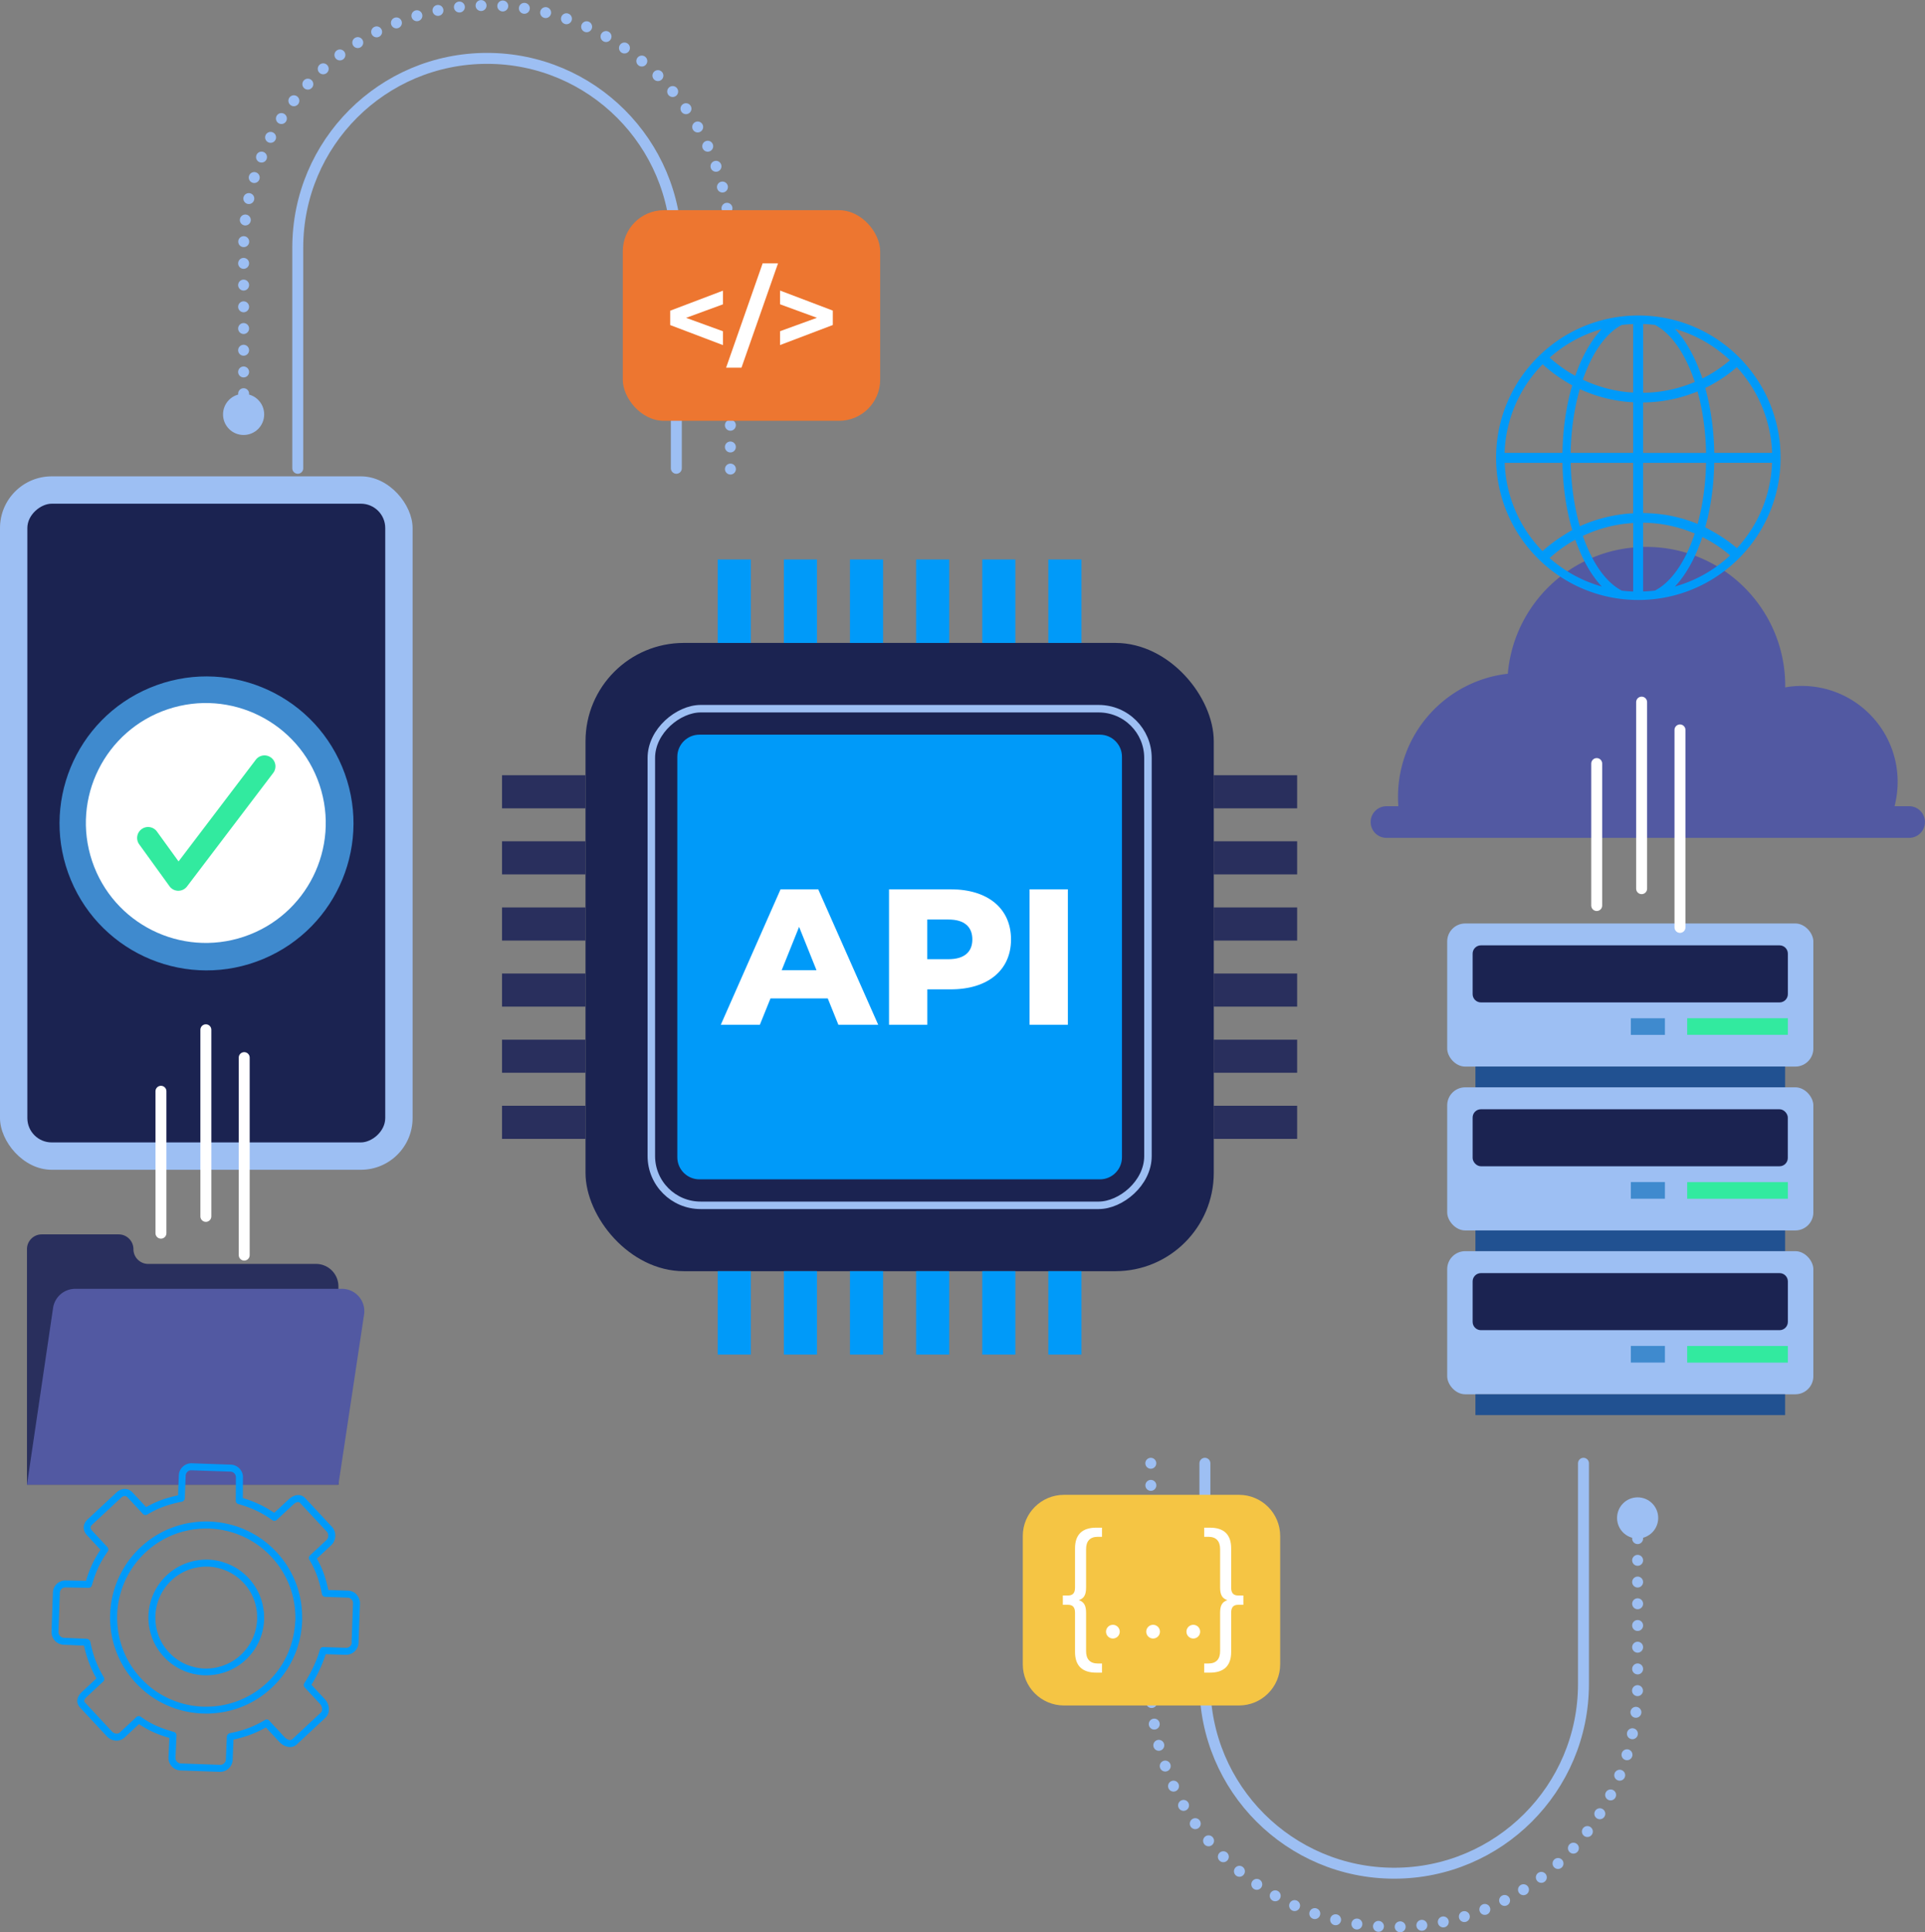 <svg xmlns="http://www.w3.org/2000/svg" xmlns:xlink="http://www.w3.org/1999/xlink" viewBox="0 0 351.88 353.21" xmlns:v="https://vecta.io/nano"><rect x="0" y="0" width="351.88" height="353.21" fill="#808080" stroke="none"/><style><![CDATA[.P{fill:#9dbff3}.Q{fill:#1b2351}.R{fill:#32ea9f}.S{fill:#3f8ace}.T{stroke-linejoin:round}.U{stroke:#9dbff3}.V{fill:#215191}.W{stroke-linecap:round}.X{stroke-width:2}.Y{fill:#009af9}.Z{stroke-dasharray:0 0 0 3.97}]]></style><rect x="264.54" y="168.8" width="66.93" height="26.16" rx="3.29" class="P"/><path d="M269.7 194.95h56.61v3.8H269.7z" class="V"/><use xlink:href="#B" class="Q"/><path d="M308.41 186.12h18.4v3.03h-18.4z" class="R"/><path d="M304.34 189.16h-6.23v-3.03h6.23z" class="S"/><rect x="264.54" y="198.75" width="66.93" height="26.16" rx="3.29" class="P"/><path d="M269.7 224.91h56.61v3.8H269.7z" class="V"/><rect x="269.19" y="202.76" width="57.61" height="10.42" rx="1.51" class="Q"/><path d="M308.41 216.08h18.4v3.04h-18.4z" class="R"/><path d="M304.34 219.11h-6.23v-3.04h6.23z" class="S"/><rect x="264.54" y="228.7" width="66.93" height="26.16" rx="3.29" class="P"/><path d="M269.7 254.86h56.61v3.8H269.7z" class="V"/><use xlink:href="#B" y="59.91" class="Q"/><path d="M308.41 246.03h18.4v3.04h-18.4z" class="R"/><path d="M304.34 249.06h-6.23v-3.04h6.23z" class="S"/><g fill="none" class="T U W X"><path d="M299.35 277.27h0"/><path d="M299.35,281.24v26.47c0,24.57-19.92,44.5-44.49,44.5h0c-24.57,0-44.49-19.92-44.49-44.5v-38.26" class="Z"/><path d="M210.36 267.47h0"/></g><path d="M295.59,277.46c0-2.08,1.68-3.76,3.76-3.76s3.76,1.68,3.76,3.76-1.68,3.76-3.76,3.76-3.76-1.68-3.76-3.76Z" class="P"/><g fill="none" class="T U W X"><path d="M44.53 75.93h0"/><path d="M44.53 71.96V45.49C44.53 20.92 64.45 1 89.02 1h0c24.57 0 44.49 19.92 44.49 44.49v38.26" class="Z"/><path d="M133.52 85.74h0"/></g><path d="M48.29,75.75c0,2.08-1.68,3.76-3.76,3.76s-3.76-1.68-3.76-3.76,1.68-3.76,3.76-3.76,3.76,1.68,3.76,3.76Z" class="P"/><path d="M348.99 147.37h-2.67c.35-1.42.56-2.92.56-4.46 0-9.68-7.85-17.53-17.53-17.53-1.04 0-2.04.08-3.02.27v-.27c0-14.04-11.37-25.41-25.41-25.41-13.29 0-24.18 10.18-25.3 23.18-11.31 1.29-20.07 10.87-20.07 22.51a24 24 0 0 0 .06 1.71h-2.17c-1.6 0-2.89 1.29-2.89 2.89s1.29 2.89 2.89 2.89h95.54c1.6 0 2.89-1.29 2.89-2.89s-1.29-2.89-2.89-2.89z" fill="#5259a2"/><rect y="87.07" width="75.42" height="126.75" rx="9.45" class="P"/><rect x="-20.67" y="117.74" width="116.75" height="65.42" rx="4.45" transform="matrix(0 1 -1 0 188.16 112.74)" class="Q"/><circle cx="37.71" cy="150.45" r="26.85" transform="matrix(.923 -.386 .386 .923 -55.13 26.2)" class="S"/><circle cx="37.71" cy="150.45" r="21.93" transform="matrix(.948 -.317 .317 .948 -45.82 19.76)" fill="#fff"/><path d="M32.6 162.82h-.02c-.63 0-1.23-.31-1.6-.83l-5.53-7.65a1.99 1.99 0 0 1 .45-2.79c.89-.65 2.14-.45 2.79.45l3.95 5.46 14.12-18.59c.67-.88 1.92-1.05 2.8-.38s1.05 1.92.38 2.8l-15.75 20.74a2 2 0 0 1-1.59.79z" class="R"/><path d="M24.39 228.33h0a2.7 2.7 0 0 0-2.7-2.7H7.63a2.7 2.7 0 0 0-2.7 2.7v43.06h56.93v-36.26a4.1 4.1 0 0 0-4.1-4.1H27.09a2.7 2.7 0 0 1-2.7-2.7z" fill="#292f5d"/><path d="M4.93 271.39l4.77-32.31a4.1 4.1 0 0 1 4.05-3.5H62.5c2.51 0 4.43 2.23 4.05 4.71l-4.69 31.1H4.93z" fill="#5259a2"/><path d="M299.48 57.67c-14.36 0-26 11.64-26 26s11.64 26 26 26 26-11.64 26-26-11.64-26-26-26zm-6.69 2.47c-1.18 1.25-2.27 2.84-3.24 4.75-.6 1.18-1.13 2.46-1.6 3.81-.21-.12-.42-.23-.63-.36-.16-.09-.31-.19-.47-.28a25.37 25.37 0 0 1-3.58-2.69c2.76-2.45 6-4.22 9.51-5.22zm-10.8 6.45c1.25 1.14 2.59 2.15 4.01 3.03.17.11.33.2.49.3.3.18.6.35.91.51-1.1 3.74-1.71 7.88-1.79 12.35h-10.58a24.23 24.23 0 0 1 6.95-16.19zm-6.95 18.01h10.57c.08 4.47.7 8.58 1.79 12.29-.31.16-.61.35-.91.53-.16.09-.32.2-.49.31-1.43.88-2.78 1.87-4.03 3.02a24.3 24.3 0 0 1-6.92-16.14zm8.22 17.41c1.12-1.01 2.32-1.92 3.6-2.72.16-.1.31-.19.47-.28l.63-.36c.47 1.35 1 2.62 1.6 3.81.97 1.91 2.06 3.5 3.24 4.75a24.38 24.38 0 0 1-9.54-5.2zm15.27 6.11h-.19a23.43 23.43 0 0 1-1.88-.16c-2.1-1.08-4.05-3.28-5.64-6.46-.55-1.1-1.05-2.29-1.48-3.54a24.41 24.41 0 0 1 5.4-1.84c.17-.04.35-.07.53-.11 1.08-.21 2.11-.34 3.27-.41v12.53zm0-14.3c-1.33.07-2.39.21-3.55.43-.17.03-.35.07-.56.11-1.95.41-3.83 1.01-5.63 1.84-1.01-3.5-1.59-7.46-1.67-11.6h11.41v9.22zm0-11.04h-11.42c.07-4.14.65-8.14 1.67-11.66 1.8.83 3.68 1.46 5.63 1.87l.56.11c1.17.22 2.23.37 3.56.43v9.25zm0-11.02a24.14 24.14 0 0 1-3.27-.41l-.53-.11c-1.87-.4-3.67-1.02-5.4-1.84.44-1.25.93-2.44 1.48-3.54 1.6-3.18 3.54-5.38 5.64-6.46a23.68 23.68 0 0 1 1.89-.16h.19v12.53zm25.41 11.02h-10.58c-.07-4.14-.64-8.25-1.65-11.86.32-.15.63-.32.95-.48l.5-.28a26.29 26.29 0 0 0 4.32-3.04 24.4 24.4 0 0 1 6.45 15.66zm-7.71-16.93c-1.2 1.02-2.5 1.93-3.87 2.71-.17.1-.33.18-.48.26l-.69.36c-.51-1.53-1.1-2.97-1.77-4.3-.97-1.91-2.06-3.5-3.24-4.75 3.75 1.06 7.17 3.01 10.05 5.72zm-15.88-6.62h.26c.63.03 1.27.08 1.9.16 2.1 1.08 4.06 3.28 5.66 6.46.62 1.23 1.16 2.56 1.63 3.97a24.85 24.85 0 0 1-5.5 1.62c-.17.03-.37.06-.56.09-1.1.17-2.22.25-3.38.27V59.23zm0 14.34c1.16-.02 2.44-.11 3.61-.28.22-.03.41-.06.57-.09a26.81 26.81 0 0 0 5.77-1.65c.95 3.42 1.49 7.26 1.56 11.24h-11.51v-9.21zm0 11.03h11.51c-.08 3.98-.61 7.78-1.55 11.17-1.85-.77-3.77-1.3-5.75-1.64-.16-.03-.38-.05-.59-.08-1.18-.17-2.46-.26-3.62-.27V84.6zm2.15 23.35a23.93 23.93 0 0 1-1.9.16h-.25V95.54c1.16.02 2.28.1 3.38.27l.55.09c1.89.33 3.74.87 5.51 1.62-.47 1.41-1.01 2.74-1.62 3.97-1.6 3.18-3.55 5.38-5.66 6.46zm3.67-.74c1.18-1.25 2.27-2.84 3.24-4.75.67-1.33 1.26-2.77 1.77-4.3.23.12.46.23.69.36.15.08.3.17.48.26a24.45 24.45 0 0 1 3.9 2.74 24.28 24.28 0 0 1-10.08 5.69zm11.34-7c-1.35-1.16-2.81-2.16-4.35-3.02l-.5-.28c-.31-.17-.63-.36-.95-.52 1-3.59 1.57-7.49 1.64-11.8h10.57c-.24 6.13-2.61 11.47-6.42 15.62zM48.21 294.52l-.07-.5-.09-.5-.05-.25-.13-.5c-.46-1.62-1.28-3.07-2.43-4.31-.93-1-2.02-1.79-3.25-2.37h0l-.33-.15-.31-.13-.97-.33-.49-.13-.5-.1-.25-.04c-.48-.08-.97-.12-1.46-.13a11.8 11.8 0 0 0-1.46.08l-.58.09c-.58.1-1.16.26-1.71.46-1.35.48-2.57 1.23-3.63 2.21-2.18 2.03-3.4 4.89-3.37 7.87a9.67 9.67 0 0 0 .04.76l.02.25.07.5c.08.51.2 1.01.35 1.49l.16.49c.48 1.33 1.22 2.53 2.2 3.58 1.16 1.24 2.54 2.16 4.13 2.74l.49.16c.24.08.49.14.74.2l.5.1.25.04.5.07c.25.03.5.05.76.05h.38.13c.42 0 .85-.04 1.26-.09l.5-.08.5-.1.74-.2a10.57 10.57 0 0 0 4.07-2.36c.65-.61 1.23-1.3 1.71-2.04l.27-.45.36-.69.21-.47.13-.32.22-.65.14-.49.09-.4.07-.35.04-.25.07-.5.02-.25.03-.51v-.25l-.03-1.02-.02-.25zM47 296c0 .15-.01.3-.03.44l-.02.23-.06.45-.04.22-.06.31c-.02.12-.05.23-.08.35l-.12.43-.2.57-.11.28-.19.41-.32.61-.24.39c-.42.66-.93 1.26-1.5 1.8-1.03.96-2.24 1.66-3.58 2.08l-.65.18-.44.09-.44.07c-.37.05-.74.08-1.11.08h-.45c-.22 0-.45-.02-.67-.05l-.44-.06-.22-.04-.44-.09-.65-.18-.43-.14c-1.39-.5-2.61-1.31-3.63-2.41a9.09 9.09 0 0 1-1.93-3.15l-.14-.43c-.13-.43-.24-.87-.3-1.31l-.06-.45-.02-.22-.03-.67c-.03-2.62 1.05-5.14 2.96-6.93.93-.87 2-1.52 3.19-1.95.49-.18 1-.31 1.51-.4l.51-.08c.37-.05.75-.07 1.13-.07h.16c.43 0 .86.04 1.29.11l.22.04.44.09c.15.03.29.07.43.11a7.72 7.72 0 0 1 .85.29l.28.11.29.13c1.08.51 2.04 1.21 2.86 2.09a9.1 9.1 0 0 1 2.14 3.8l.11.43.05.22.08.44.06.44.02.22.03.9v.22zm18.21-4.52a2.3 2.3 0 0 0-1.59-.73l-3.61-.12c-.41-1.96-.96-3.74-2.09-5.74l2.64-2.46c.92-.86.98-2.41.13-3.33l-4.87-5.23a1.76 1.76 0 0 0-1.63-.56c-.48.08-.97.35-1.42.76l-2.65 2.46c-1.76-1.2-3.56-2.05-5.73-2.7l.02-3.74c.04-1.26-.95-2.32-2.21-2.37l-7.14-.25c-1.25-.04-2.33.95-2.37 2.21l-.14 3.65c-2.27.48-4.02 1.13-5.83 2.15l-2.46-2.64c-.43-.46-.94-.69-1.52-.67-.52.02-1.03.25-1.48.67l-5.23 4.87c-.92.86-.97 2-.12 2.92l2.46 2.65c-1.17 1.72-1.99 3.47-2.65 5.67l-3.69-.06c-.6-.02-1.19.2-1.64.62a2.29 2.29 0 0 0-.72 1.59l-.25 7.15a2.31 2.31 0 0 0 2.22 2.39l3.72.16c.47 2.18 1.19 4.11 2.26 6l-2.64 2.46c-1.01.94-1.13 2.02-.33 2.88l4.87 5.23c.9.96 2.35 1.07 3.24.24l2.65-2.47c1.87 1.27 3.56 1.95 5.55 2.53l-.16 3.58c-.04 1.26.95 2.32 2.21 2.37l7.15.25h.08a2.28 2.28 0 0 0 1.56-.62c.45-.42.71-.99.73-1.59l.15-3.69c2.21-.47 4.07-1.17 5.92-2.21l2.46 2.64c.83.89 2.24 1.35 3.2.45l5.23-4.87c.96-.9.73-2.49-.08-3.36l-2.48-2.66c1.13-1.82 2.03-3.77 2.6-5.59l3.64.11a2.31 2.31 0 0 0 1.64-.61 2.26 2.26 0 0 0 .73-1.59l.26-7.14c.02-.61-.19-1.19-.61-1.64zm-.91 8.74c0 .27-.13.52-.32.71-.2.19-.47.28-.74.27l-4.13-.13c-.32-.02-.55.18-.63.46-.56 1.98-1.57 4.16-2.85 6.14a.65.65 0 0 0 .08.79l2.8 3.01c.38.41.53 1.21.14 1.57l-5.23 4.87c-.39.36-1.06 0-1.41-.39l-2.8-3.01c-.2-.22-.53-.27-.79-.11-2.01 1.2-3.92 1.92-6.4 2.4a.6.6 0 0 0-.38.24l-.05.06c-.08.1-.12.23-.13.36l-.17 4.13c0 .27-.13.53-.33.72a.97.97 0 0 1-.74.28l-7.15-.25c-.56-.02-1.01-.49-.99-1.05l.18-4.07c.01-.29-.18-.56-.46-.64-2.23-.63-4.02-1.31-6.07-2.78a.59.59 0 0 0-.36-.11c-.16 0-.33.06-.45.18l-3.01 2.8c-.42.39-1.08.21-1.45-.18l-4.87-5.23c-.17-.18-.42-.45.26-1.09l3.01-2.8c.22-.2.27-.53.11-.79-1.22-2.05-1.98-4.04-2.45-6.45-.03-.14-.1-.27-.21-.36l-.09-.07c-.11-.09-.24-.14-.38-.15l-4.15-.18c-.56-.02-1.02-.51-1-1.08l.25-7.15c0-.27.12-.53.32-.71.2-.19.45-.28.74-.27l4.18.07c.32 0 .54-.18.62-.46.7-2.5 1.54-4.29 2.89-6.17.18-.24.14-.59-.06-.81l-2.8-3.01c-.38-.41-.36-.74.06-1.13l5.23-4.87c.22-.2.45-.32.66-.33.21 0 .38.08.55.27l2.8 3.01c.2.22.53.26.79.11 1.96-1.17 3.8-1.85 6.34-2.35a.7.7 0 0 0 .46-.38c.04-.08.06-.17.06-.25l.16-4.12c.02-.56.5-1.02 1.06-.99l7.14.25c.56.02 1 .49.98 1.07l-.02 4.24c0 .29.19.54.46.61 2.43.69 4.3 1.57 6.22 2.95.25.18.59.14.82-.06l3.01-2.8c.26-.24.53-.4.77-.44.2-.03.34.02.49.17l4.87 5.23c.38.41.35 1.15-.07 1.54l-3.01 2.8c-.22.2-.27.53-.11.79 1.31 2.2 1.87 4.11 2.3 6.29.05.24.23.42.46.48a.75.75 0 0 0 .21.02l4.03.14a.98.98 0 0 1 .71.32c.19.2.28.46.27.73l-.26 7.14zm-9.16-6.45l-.11-.84-.15-.83-.09-.42-.21-.82c-.76-2.69-2.12-5.1-4.04-7.16a17.36 17.36 0 0 0-5.39-3.93h0l-.55-.25-.52-.21c-.53-.21-1.07-.39-1.61-.54l-.82-.21-.83-.17-.42-.07c-.8-.12-1.61-.2-2.42-.21s-1.63.03-2.43.13l-.97.14c-.97.17-1.92.43-2.85.76-2.24.8-4.26 2.04-6.02 3.67-3.61 3.36-5.65 8.13-5.59 13.07 0 .42.03.85.06 1.26.01.14.03.28.04.42a24.13 24.13 0 0 0 .11.84c.13.84.32 1.67.58 2.48.08.27.18.54.27.81.8 2.21 2.03 4.21 3.65 5.94 1.92 2.06 4.22 3.59 6.85 4.54.27.1.54.19.8.27.4.12.82.24 1.23.33.27.06.55.12.83.17a6.13 6.13 0 0 0 .42.07l.84.11a13.34 13.34 0 0 0 1.26.09c.21 0 .42.01.63.01h.21c.7 0 1.41-.06 2.1-.15l.84-.13c.28-.05.55-.11.83-.17a24.68 24.68 0 0 0 1.23-.33 17.28 17.28 0 0 0 6.75-3.92 17.28 17.28 0 0 0 2.83-3.39c.16-.24.31-.49.45-.74a24.75 24.75 0 0 0 .6-1.14l.35-.78.21-.53c.13-.35.26-.71.37-1.07l.23-.81c.06-.22.11-.44.15-.66l.12-.58c.02-.14.05-.28.07-.42l.11-.83a5.96 5.96 0 0 0 .04-.42l.05-.84v-.42c0-.56-.01-1.12-.06-1.68-.01-.14-.03-.28-.04-.42zm-1.17 2.48c0 .26-.03.52-.05.78-.01.13-.02.26-.04.39l-.1.78c-.02.13-.04.26-.07.38-.03.18-.07.36-.11.54a13.4 13.4 0 0 1-.14.61c-.06.25-.14.51-.21.76-.1.33-.22.67-.34.99l-.19.49c-.1.24-.21.48-.32.72-.17.36-.36.72-.55 1.06-.13.23-.27.46-.42.69-.74 1.15-1.62 2.21-2.63 3.15a16.15 16.15 0 0 1-6.26 3.64c-.38.12-.76.22-1.14.31a21.06 21.06 0 0 1-.77.16 11.11 11.11 0 0 1-.77.12 15.84 15.84 0 0 1-1.95.14h-.78c-.39-.01-.78-.04-1.17-.08l-.78-.1a5.32 5.32 0 0 1-.39-.07 21.06 21.06 0 0 1-.77-.16c-.38-.09-.76-.19-1.14-.31l-.75-.25c-2.44-.88-4.58-2.3-6.36-4.21-1.5-1.61-2.64-3.47-3.38-5.51-.09-.25-.18-.5-.25-.75a16.32 16.32 0 0 1-.53-2.3c-.04-.26-.07-.52-.1-.78-.01-.13-.03-.26-.04-.39a22.91 22.91 0 0 1-.06-1.17c-.06-4.58 1.84-9 5.19-12.12 1.63-1.52 3.51-2.66 5.58-3.41.86-.31 1.74-.54 2.64-.7.3-.05.6-.1.9-.13.65-.08 1.32-.12 1.98-.12h.28c.75.01 1.51.08 2.25.19a5.32 5.32 0 0 1 .39.07l.77.16c.25.06.51.12.76.2.5.14 1.01.31 1.49.5.16.06.32.13.48.2.17.07.34.15.51.23 1.89.89 3.57 2.11 5 3.65 1.78 1.91 3.04 4.15 3.75 6.64l.2.76c.03.13.06.25.08.38l.14.77c.04.26.07.52.1.78.01.13.03.26.04.39a20.53 20.53 0 0 1 .06 1.56v.39z" class="Y"/><g fill="none" class="T W X"><path d="M37.63 222.34v-34.11m-8.21 37.18v-25.94m15.22 29.95v-36.1m255.44-30.88v-34.1m-8.21 37.18v-25.95m15.22 29.95v-36.1" stroke="#fff"/><path d="M220.25 267.47v40.33c0 19.11 15.49 34.6 34.6 34.6h0c19.11 0 34.6-15.49 34.6-34.6v-40.33M123.63 85.6V45.27c0-19.11-15.49-34.6-34.6-34.6h0c-19.11 0-34.6 15.49-34.6 34.6V85.6" class="U"/></g><rect x="113.84" y="38.42" width="47.05" height="38.5" rx="7.52" fill="#ed7630"/><path d="M132.15 55.63l-6.74 2.47 6.74 2.45v2.53l-9.64-3.66v-2.63l9.64-3.66v2.51zm7.26-7.5h2.81l-6.68 19.07h-2.81l6.68-19.07zm12.82 8.65v2.63l-9.64 3.66v-2.53l6.74-2.45-6.74-2.47v-2.51l9.64 3.66z" fill="#fff"/><path d="M194.48,273.24h32.01c4.15,0,7.52,3.37,7.52,7.52v23.46c0,4.15-3.37,7.52-7.52,7.52h-32.01c-4.15,0-7.52-3.37-7.52-7.52v-23.46c0-4.15,3.37-7.52,7.52-7.52Z" fill="#f5c544"/><g fill="#fff"><path d="M197.2 292.49c.91.31 1.33.91 1.33 2.32v6.99c0 1.44.68 2.27 2.15 2.27h.76v1.67h-1.05c-2.55 0-3.88-1.25-3.88-3.77v-7.19c0-1.02-.45-1.44-1.27-1.44h-.96v-1.7h.96c.82 0 1.27-.42 1.27-1.44v-7.19c0-2.52 1.33-3.77 3.88-3.77h1.05v1.67h-.76c-1.47 0-2.15.82-2.15 2.27v6.99c0 1.42-.42 2.01-1.33 2.32zm25.83-2.32v-6.99c0-1.44-.68-2.27-2.15-2.27h-.76v-1.67h1.05c2.55 0 3.88 1.25 3.88 3.77v7.19c0 1.02.45 1.44 1.27 1.44h.96v1.7h-.96c-.82 0-1.27.42-1.27 1.44v7.19c0 2.52-1.33 3.77-3.88 3.77h-1.05v-1.67h.76c1.47 0 2.15-.82 2.15-2.27v-6.99c0-1.42.42-2.01 1.33-2.32-.91-.31-1.33-.91-1.33-2.32z"/><use xlink:href="#C"/><use xlink:href="#C" x="-7.35"/><use xlink:href="#C" x="-14.7"/></g><rect x="107.03" y="117.52" width="114.84" height="114.84" rx="17.97" class="Q"/><rect x="119.05" y="129.54" width="90.78" height="90.78" rx="9.01" transform="matrix(0 1 -1 0 339.38 10.49)" stroke-width="1.37" fill="none" class="T U"/><path d="M205.09 138.33v73.2c0 2.23-1.81 4.04-4.04 4.04h-73.2c-2.23 0-4.04-1.81-4.04-4.04v-73.2c0-2.23 1.81-4.04 4.04-4.04h73.2c2.23 0 4.04 1.81 4.04 4.04z" class="Y"/><path d="M151.3 182.5h-10.46l-1.94 4.81h-7.14l10.92-24.75h6.89l10.96 24.75h-7.28l-1.94-4.81zm-2.05-5.16l-3.18-7.92-3.18 7.92h6.36zm35.56-5.62c0 5.62-4.24 9.12-10.99 9.12h-4.31v6.47h-7v-24.75h11.31c6.75 0 10.99 3.5 10.99 9.16zm-7.07 0c0-2.3-1.45-3.64-4.35-3.64h-3.89v7.25h3.89c2.9 0 4.35-1.34 4.35-3.61zm10.46-9.16h7v24.75h-7v-24.75z" fill="#fff"/><g class="Y"><use xlink:href="#D"/><use xlink:href="#D" x="12.09"/><use xlink:href="#D" x="24.17"/><use xlink:href="#D" x="36.26"/><use xlink:href="#D" x="48.35"/><use xlink:href="#D" x="60.43"/><use xlink:href="#D" y="130.08"/><use xlink:href="#D" x="12.09" y="130.08"/><use xlink:href="#D" x="24.17" y="130.08"/><use xlink:href="#D" x="36.26" y="130.08"/><use xlink:href="#D" x="48.35" y="130.08"/><use xlink:href="#D" x="60.43" y="130.08"/></g><path d="M91.77 202.12h15.25v6.05H91.77zm0-12.08h15.25v6.05H91.77zm0-12.09h15.25V184H91.77zm0-12.08h15.25v6.05H91.77zm0-12.09h15.25v6.05H91.77zm0-12.08h15.25v6.05H91.77zm130.09 60.42h15.25v6.05h-15.25zm0-12.08h15.25v6.05h-15.25zm0-12.09h15.25V184h-15.25zm0-12.08h15.25v6.05h-15.25zm0-12.09h15.25v6.05h-15.25zm0-12.08h15.25v6.05h-15.25z" fill="#292f5d"/><defs ><path id="B" d="M270.7 172.8h54.6c.83 0 1.51.68 1.51 1.51v7.41c0 .83-.68 1.51-1.51 1.51h-54.6c-.83 0-1.51-.68-1.51-1.51v-7.41c0-.83.68-1.51 1.51-1.51z"/><path id="C" d="M216.88 298.25a1.25 1.25 0 1 0 2.5 0 1.25 1.25 0 1 0-2.5 0z"/><path id="D" d="M131.2 102.27h6.05v15.25h-6.05z"/></defs></svg>